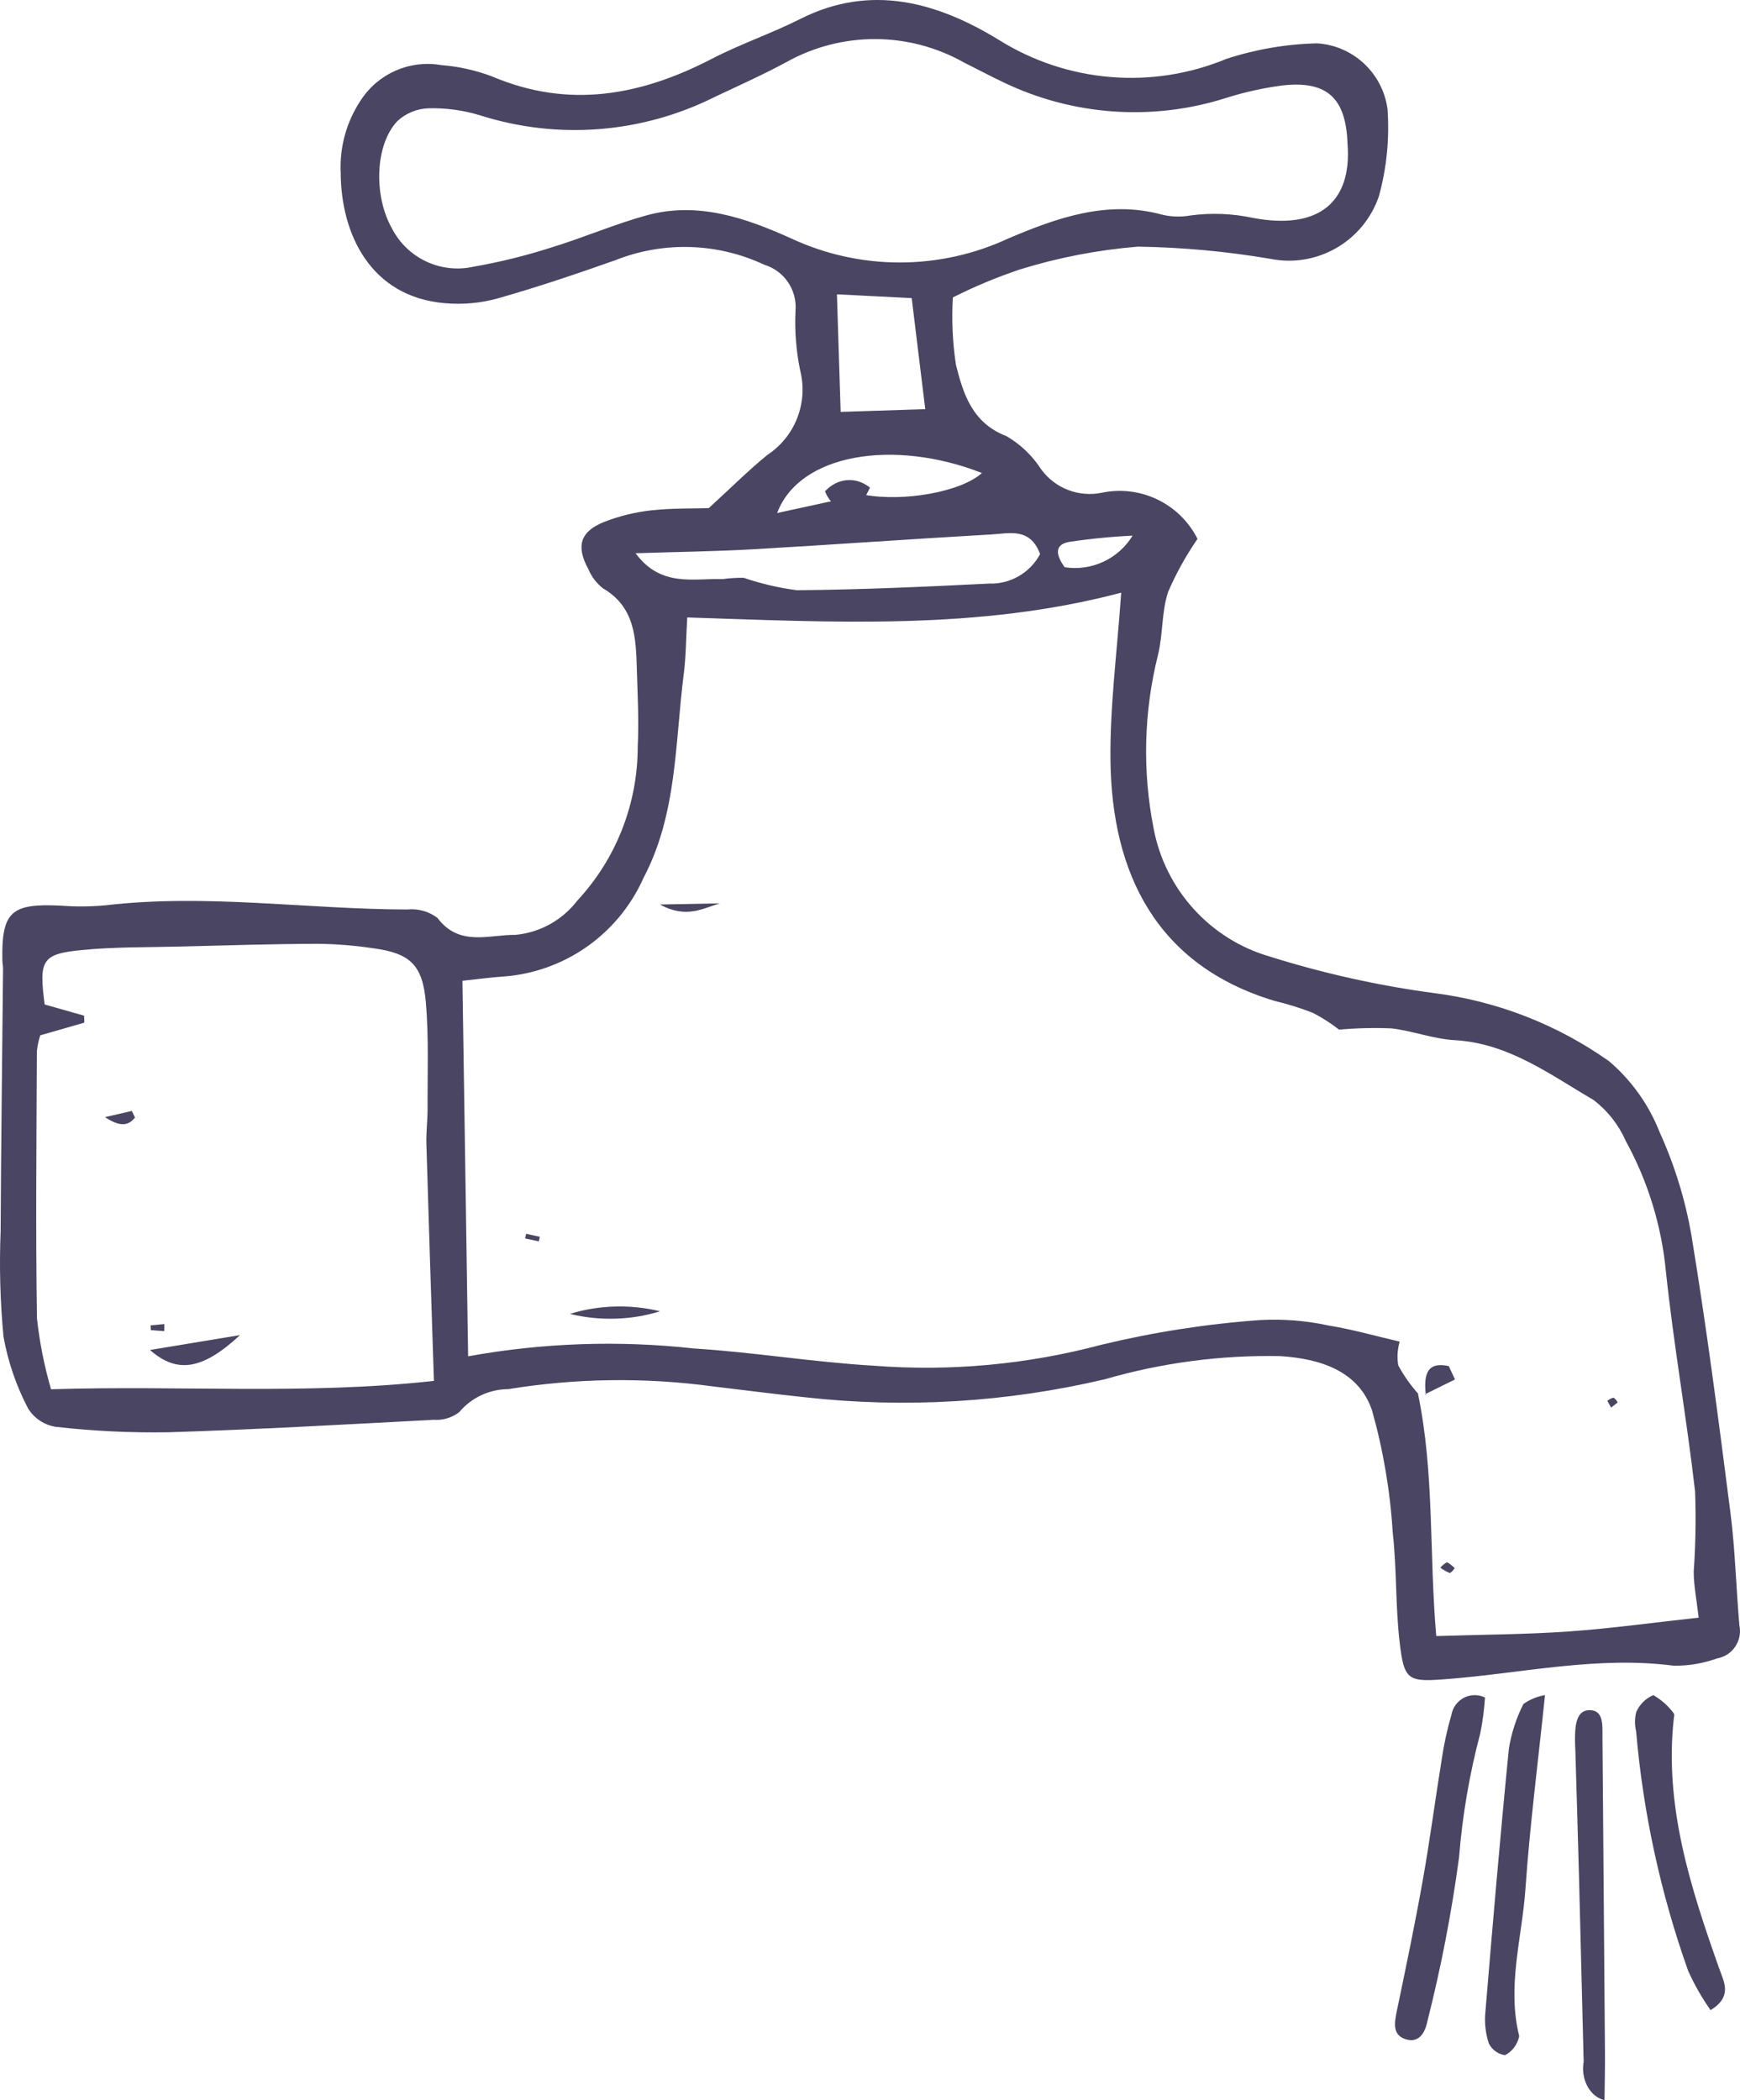 <?xml version="1.0" encoding="UTF-8"?>
<svg width="116px" height="140px" viewBox="0 0 116 140" version="1.1" xmlns="http://www.w3.org/2000/svg" xmlns:xlink="http://www.w3.org/1999/xlink">
    <!-- Generator: Sketch 61.2 (89653) - https://sketch.com -->
    <title>water-dark</title>
    <desc>Created with Sketch.</desc>
    <g id="Welcome" stroke="none" stroke-width="1" fill="none" fill-rule="evenodd">
        <g id="Home-Page" transform="translate(-1039, -2504)" fill="#494562" fill-rule="nonzero">
            <g id="water-dark" transform="translate(1039, 2504)">
                <path d="M47.25,33.872 C48.777,32.478 49.916,31.336 51.16,30.324 C53.002,29.114 53.881,26.868 53.352,24.723 C53.075,23.401 52.969,22.049 53.036,20.7 C53.142,19.319 52.277,18.051 50.957,17.65 C47.833,16.182 44.244,16.07 41.035,17.341 C38.422,18.267 35.79,19.153 33.124,19.908 C32,20.211 30.831,20.314 29.671,20.212 C24.694,19.798 22.728,15.584 22.714,11.512 C22.632,9.789 23.108,8.086 24.07,6.658 C25.228,4.893 27.316,3.982 29.391,4.337 C30.555,4.427 31.701,4.681 32.795,5.091 C37.915,7.272 42.726,6.374 47.472,3.913 C49.377,2.926 51.431,2.232 53.347,1.266 C58.085,-1.126 62.527,0.171 66.605,2.669 C71.164,5.515 76.81,5.981 81.771,3.921 C83.722,3.284 85.754,2.937 87.804,2.89 C90.206,3.038 92.171,4.867 92.5,7.261 C92.641,9.218 92.448,11.184 91.929,13.075 C90.899,16.097 87.797,17.884 84.679,17.252 C81.765,16.758 78.818,16.487 75.863,16.442 C73.2,16.658 70.569,17.166 68.016,17.955 C66.476,18.47 64.974,19.095 63.524,19.827 C63.437,21.321 63.505,22.819 63.726,24.299 C64.207,26.244 64.818,28.203 67.098,29.075 C68.033,29.617 68.825,30.375 69.41,31.285 C70.337,32.553 71.914,33.163 73.449,32.848 C76.024,32.305 78.642,33.565 79.834,35.921 C79.069,37.031 78.413,38.214 77.877,39.452 C77.43,40.784 77.54,42.293 77.196,43.671 C76.254,47.445 76.153,51.381 76.902,55.197 C77.667,59.303 80.676,62.622 84.674,63.771 C88.254,64.896 91.923,65.71 95.642,66.206 C99.83,66.744 103.823,68.302 107.274,70.745 C108.774,72.026 109.935,73.66 110.654,75.501 C111.656,77.709 112.369,80.037 112.775,82.429 C113.78,88.541 114.575,94.689 115.362,100.835 C115.68,103.32 115.739,105.838 115.958,108.338 C116.064,108.829 115.966,109.343 115.687,109.76 C115.409,110.178 114.972,110.463 114.479,110.551 C113.549,110.886 112.566,111.051 111.578,111.038 C106.522,110.379 101.589,111.517 96.608,111.918 C93.854,112.14 93.61,112.086 93.303,109.418 C93.027,107.018 93.122,104.574 92.849,102.172 C92.681,99.408 92.217,96.67 91.465,94.005 C90.566,91.38 88.008,90.571 85.354,90.401 C81.402,90.322 77.46,90.842 73.662,91.942 C67.113,93.486 60.348,93.892 53.662,93.143 C51.618,92.931 49.581,92.661 47.54,92.421 C43.006,91.807 38.408,91.867 33.892,92.6 C32.624,92.606 31.423,93.17 30.605,94.143 C30.12,94.512 29.518,94.691 28.911,94.646 C23.017,94.956 17.124,95.294 11.226,95.477 C8.723,95.518 6.219,95.398 3.73,95.116 C2.965,95.001 2.287,94.556 1.876,93.897 C1.085,92.392 0.531,90.773 0.232,89.098 C0.012,86.767 -0.052,84.425 0.042,82.085 C0.071,76.25 0.148,70.415 0.203,64.58 C0.205,64.401 0.162,64.222 0.158,64.043 C0.096,60.775 0.728,60.2 4.088,60.374 C5.071,60.448 6.058,60.44 7.039,60.349 C13.758,59.562 20.449,60.616 27.155,60.628 C27.871,60.554 28.588,60.755 29.163,61.189 C30.622,63.131 32.59,62.3 34.363,62.32 C35.994,62.168 37.489,61.34 38.487,60.036 C41.08,57.249 42.52,53.575 42.515,49.761 C42.604,48.056 42.504,46.34 42.456,44.63 C42.397,42.542 42.34,40.462 40.192,39.215 C39.767,38.879 39.434,38.44 39.223,37.939 C38.382,36.398 38.684,35.413 40.305,34.782 C41.3,34.396 42.341,34.141 43.402,34.023 C44.821,33.867 46.26,33.904 47.25,33.872 Z M57.643,32.929 L57.593,32.977 C60.279,33.476 64.092,32.776 65.462,31.531 C59.545,29.217 53.281,30.261 51.81,34.199 C53.905,33.742 55.774,33.336 57.643,32.929 L57.643,32.929 Z M94.53,92.902 C95.638,98.195 95.271,103.626 95.751,109.063 C98.88,108.962 101.74,108.956 104.588,108.756 C107.43,108.555 110.259,108.16 113.244,107.834 C113.108,106.643 112.919,105.712 112.914,104.779 C113.039,102.998 113.07,101.211 113.006,99.427 C112.445,94.522 111.574,89.651 111.059,84.742 C110.766,81.691 109.854,78.732 108.379,76.048 C107.907,74.977 107.174,74.043 106.247,73.332 C103.338,71.637 100.575,69.542 96.982,69.339 C95.571,69.26 94.19,68.723 92.777,68.554 C91.608,68.504 90.436,68.532 89.271,68.637 C88.727,68.213 88.146,67.84 87.534,67.523 C86.703,67.196 85.849,66.929 84.979,66.724 C77.079,64.351 74.123,58.193 74.032,50.709 C73.987,47.079 74.477,43.441 74.746,39.509 C65.215,42.03 55.589,41.474 45.816,41.16 C45.732,42.601 45.733,43.758 45.587,44.896 C44.996,49.498 45.155,54.254 42.899,58.526 C41.215,62.303 37.587,64.835 33.474,65.103 C32.684,65.158 31.897,65.266 30.829,65.38 C30.955,73.732 31.08,81.953 31.208,90.414 C36.173,89.514 41.242,89.338 46.257,89.891 C50.263,90.142 54.243,90.807 58.249,91.04 C63.352,91.435 68.484,90.962 73.429,89.643 C76.907,88.803 80.448,88.252 84.015,87.997 C85.536,87.915 87.06,88.035 88.549,88.356 C90.188,88.624 91.797,89.084 93.312,89.435 C93.161,89.947 93.128,90.485 93.214,91.011 C93.59,91.71 94.05,92.36 94.582,92.948 L94.53,92.902 Z M3.403,92.611 C12.082,92.339 20.368,92.997 28.928,92.053 C28.75,86.55 28.577,81.403 28.426,76.254 C28.402,75.454 28.51,74.65 28.506,73.848 C28.494,71.509 28.59,69.16 28.392,66.836 C28.176,64.311 27.331,63.546 24.911,63.217 C23.671,63.03 22.42,62.928 21.166,62.914 C18.133,62.925 15.1,63.02 12.068,63.097 C9.842,63.154 7.605,63.115 5.394,63.337 C2.788,63.599 2.589,64.009 2.978,66.961 L5.605,67.706 L5.623,68.172 L2.684,69.016 C2.573,69.358 2.497,69.711 2.458,70.069 C2.435,76.005 2.37,81.943 2.464,87.878 C2.638,89.481 2.952,91.064 3.403,92.611 Z M89.837,9.619 C89.741,6.528 88.471,5.349 85.447,5.702 C84.204,5.868 82.977,6.14 81.781,6.516 C76.87,8.091 71.546,7.723 66.896,5.488 C66.007,5.066 65.137,4.602 64.256,4.162 C60.596,2.1 56.134,2.085 52.46,4.122 C50.892,4.971 49.259,5.702 47.645,6.464 C42.786,8.896 37.176,9.335 32.002,7.687 C30.89,7.348 29.732,7.19 28.571,7.219 C27.798,7.244 27.059,7.547 26.49,8.073 C25.012,9.634 24.891,13.011 26.116,15.202 C27.135,17.207 29.373,18.267 31.561,17.78 C33.324,17.472 35.063,17.043 36.767,16.495 C38.904,15.842 40.969,14.942 43.12,14.352 C46.517,13.42 49.705,14.523 52.734,15.89 C57.332,18.034 62.638,18.034 67.236,15.89 C70.45,14.527 73.846,13.304 77.511,14.32 C78.126,14.459 78.762,14.473 79.382,14.36 C80.768,14.178 82.176,14.234 83.543,14.528 C87.999,15.364 90.125,13.396 89.837,9.619 Z M69.339,36.938 C68.682,35.145 67.287,35.558 66.105,35.626 C60.792,35.928 55.483,36.313 50.169,36.617 C47.652,36.761 45.129,36.79 42.369,36.878 C44.054,39.163 46.21,38.543 48.177,38.604 C48.643,38.539 49.113,38.511 49.583,38.519 C50.733,38.91 51.918,39.187 53.122,39.346 C57.391,39.309 61.661,39.116 65.927,38.903 C67.344,38.955 68.668,38.193 69.339,36.938 L69.339,36.938 Z M55.795,19.62 L56.044,27.457 L61.684,27.276 C61.371,24.712 61.084,22.361 60.78,19.872 C59.097,19.787 57.606,19.712 55.795,19.62 Z M75.506,35.708 C74.077,35.774 72.652,35.915 71.238,36.131 C70.215,36.335 70.459,37.093 70.975,37.813 C72.769,38.092 74.556,37.262 75.506,35.708 L75.506,35.708 Z" id="Shape"></path>
                <path d="M103,113 C102.52,117.625 101.982,121.753 101.697,125.901 C101.474,129.163 100.449,132.398 101.282,135.735 C101.166,136.286 100.819,136.752 100.339,137 C99.885,136.942 99.484,136.656 99.261,136.233 C99.036,135.563 98.955,134.848 99.024,134.141 C99.512,128.277 100.011,122.415 100.593,116.561 C100.761,115.523 101.088,114.52 101.56,113.592 C101.994,113.286 102.485,113.084 103,113 Z" id="Path"></path>
                <path d="M99,113.161 C98.949,113.961 98.844,114.757 98.685,115.543 C97.966,118.253 97.492,121.024 97.269,123.822 C96.774,127.505 96.068,131.155 95.156,134.755 C94.996,135.531 94.583,136.213 93.71,135.938 C92.846,135.666 92.947,134.888 93.11,134.11 C93.724,131.181 94.333,128.25 94.858,125.304 C95.335,122.629 95.684,119.932 96.12,117.25 C96.266,116.261 96.479,115.284 96.758,114.326 C96.843,113.831 97.153,113.405 97.593,113.176 C98.034,112.947 98.555,112.941 99,113.161 L99,113.161 Z" id="Path"></path>
                <path d="M106.967,140 C106.501,139.893 106.091,139.559 105.83,139.076 C105.568,138.593 105.477,138.001 105.578,137.435 C105.478,133.364 105.375,129.294 105.27,125.224 C105.196,122.43 105.109,119.637 105.028,116.844 C105.018,116.482 104.995,116.12 105.001,115.759 C105.014,114.899 105.146,113.977 105.998,114 C106.936,114.026 106.825,115.055 106.832,115.858 C106.891,122.909 106.946,129.959 106.999,137.01 C107.005,137.889 106.981,138.768 106.967,140 Z" id="Path"></path>
                <path d="M114.039,134 C113.459,133.18 112.96,132.305 112.547,131.386 C110.713,126.239 109.546,120.87 109.075,115.416 C108.972,114.99 108.975,114.545 109.085,114.121 C109.31,113.615 109.715,113.214 110.219,113 C110.761,113.308 111.233,113.731 111.601,114.24 C111.623,114.325 111.62,114.415 111.592,114.498 C110.935,120.398 112.708,125.839 114.625,131.257 C114.931,132.123 115.514,133.086 114.039,134 Z" id="Path"></path>
                <path d="M44,87.411 C42.127,88.006 39.95,88.071 38,87.587 C39.875,86.994 42.049,86.93 44,87.411 L44,87.411 Z" id="Path"></path>
                <path d="M48,60.219 C46.899,60.526 45.774,61.271 44,60.297 L48,60.219 Z" id="Path"></path>
                <path d="M95.056,93 C94.819,91.077 95.573,90.852 96.584,91.066 L97,91.957 C96.333,92.285 95.667,92.613 95,92.941 L95.056,93 Z" id="Path"></path>
                <polygon id="Path" points="35.923 82.753 35.01 82.554 35.077 82.247 35.99 82.445"></polygon>
                <path d="M107.409,93.83 L107.156,93.383 C107.275,93.28 107.416,93.207 107.569,93.17 C107.689,93.25 107.784,93.362 107.844,93.492 L107.409,93.83 Z" id="Path"></path>
                <path d="M96.024,104.503 C96.148,104.355 96.299,104.231 96.47,104.139 C96.656,104.246 96.826,104.378 96.976,104.531 C96.9,104.666 96.791,104.779 96.66,104.861 C96.432,104.773 96.218,104.653 96.024,104.503 Z" id="Path"></path>
                <path d="M10,89.991 L16,89 C13.46,91.363 11.766,91.551 10,89.991 Z" id="Path"></path>
                <path d="M9,74.496 C8.571,75.028 8.041,75.16 7,74.468 L8.789,74.058 L9,74.496 Z" id="Path"></path>
                <polygon id="Path" points="10.95 88.735 10.053 88.671 10.042 88.35 10.958 88.265"></polygon>
                <path d="M57.369,33.783 C56.944,34.036 56.456,34.069 56.011,33.875 C55.566,33.681 55.202,33.276 55,32.75 C55.843,31.849 57.069,31.75 58,32.508 C57.73,33.039 57.526,33.439 57.322,33.839 L57.369,33.783 Z" id="Path"></path>
            </g>
        </g>
    </g>
</svg>